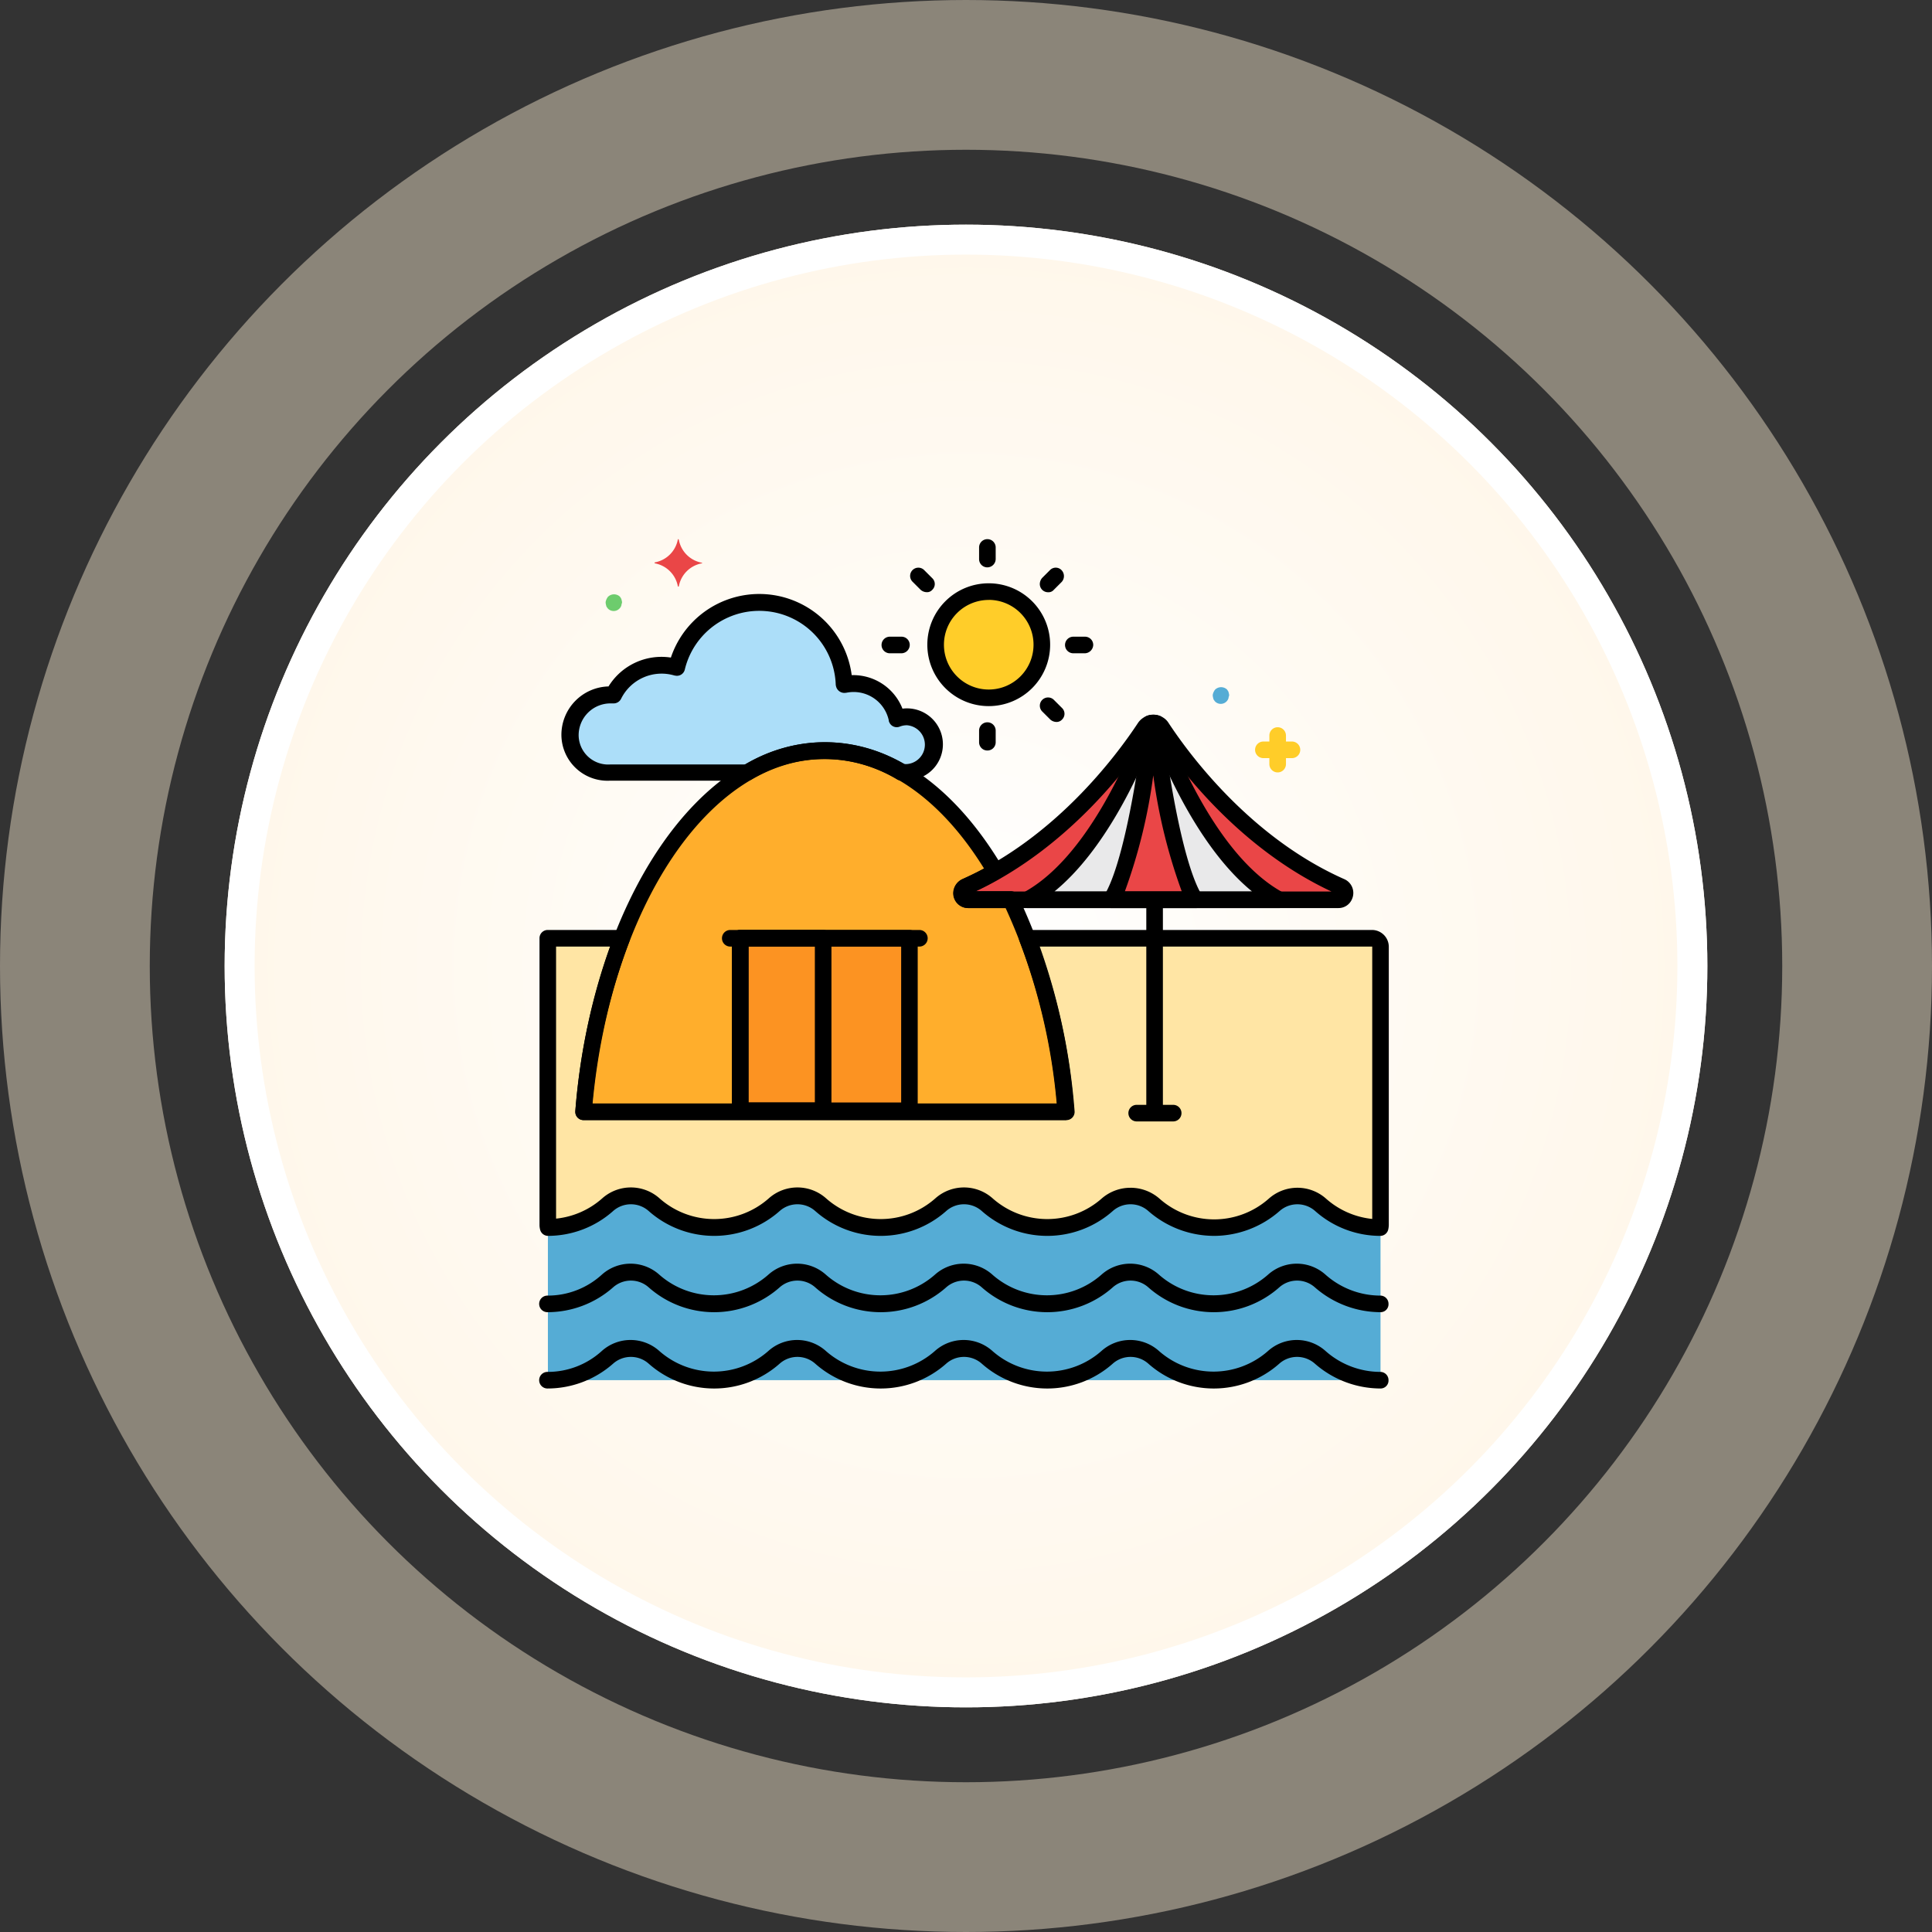 <svg xmlns="http://www.w3.org/2000/svg" xmlns:xlink="http://www.w3.org/1999/xlink" width="129" height="129" viewBox="0 0 129 129">
  <rect x="0" y="0" width="129" height="129" fill="#333333" stroke="none"/>
  <defs>
    <radialGradient id="radial-gradient" cx="0.5" cy="0.5" r="0.5" gradientUnits="objectBoundingBox">
      <stop offset="0" stop-color="#fff"/>
      <stop offset="1" stop-color="#fff7ea"/>
    </radialGradient>
  </defs>
  <g id="Grupo_1106822" data-name="Grupo 1106822" transform="translate(-1051.571 -2749)">
    <g id="Grupo_1106808" data-name="Grupo 1106808" transform="translate(0 -1414)">
      <g id="Grupo_1106777" data-name="Grupo 1106777" transform="translate(626)">
        <g id="Elipse_12307" data-name="Elipse 12307" transform="translate(440.571 4178)" stroke="#fff" stroke-width="2" fill="url(#radial-gradient)">
          <circle cx="49.5" cy="49.5" r="49.5" stroke="none"/>
          <circle cx="49.5" cy="49.5" r="48.5" fill="none"/>
        </g>
        <g id="Elipse_12308" data-name="Elipse 12308" transform="translate(425.571 4163)" fill="none" stroke="#fff0d6" stroke-width="10" opacity="0.43">
          <circle cx="64.5" cy="64.5" r="64.5" stroke="none"/>
          <circle cx="64.5" cy="64.5" r="59.5" fill="none"/>
        </g>
      </g>
    </g>
    <g id="_002-camping" data-name="002-camping" transform="translate(1087.571 2784.898)">
      <path id="Trazado_902963" data-name="Trazado 902963" d="M60.8,398.005a.379.379,0,0,1-.022.155,6.056,6.056,0,0,1-3.987-1.529,2.358,2.358,0,0,0-3.1,0,6.023,6.023,0,0,1-8.019,0,2.358,2.358,0,0,0-3.1,0,6.024,6.024,0,0,1-8.019,0,2.358,2.358,0,0,0-3.1,0,6.023,6.023,0,0,1-8.019,0,2.358,2.358,0,0,0-3.1,0,6.024,6.024,0,0,1-8.019,0,2.358,2.358,0,0,0-3.1,0,5.969,5.969,0,0,1-3.987,1.529.331.331,0,0,1-.022-.155v10.345H60.8Zm0,0" transform="translate(-4.623 -352.093)" fill="#55acd5"/>
      <path id="Trazado_902964" data-name="Trazado 902964" d="M52.476,137.469a.444.444,0,0,1-.443-.443.5.5,0,0,1,.266-.421,21.161,21.161,0,0,0,1.994-1.019c-2.946-5.006-7-8.086-11.386-8.086-8.064,0-14.975,10.368-16.1,24.124h32.21a39.738,39.738,0,0,0-3.7-14.156Zm0,0" transform="translate(-23.833 -113.287)" fill="#ffae2c"/>
      <path id="Trazado_902965" data-name="Trazado 902965" d="M121.2,240.7h11.3v11.519H121.2Zm0,0" transform="translate(-107.775 -213.948)" fill="#fc9322"/>
      <path id="Trazado_902966" data-name="Trazado 902966" d="M121.2,240.7h5.538v11.519H121.2Zm0,0" transform="translate(-107.775 -213.948)" fill="#fc9322"/>
      <path id="Trazado_902967" data-name="Trazado 902967" d="M30.454,49.624a9.842,9.842,0,0,1,10.323,0h.332a1.85,1.85,0,1,0,.022-3.7,1.8,1.8,0,0,0-.687.133,2.958,2.958,0,0,0-3.5-2.282h-.022a5.686,5.686,0,0,0-11.209-1.152A3.581,3.581,0,0,0,21.5,44.462c-.067,0-.155-.022-.222-.022a2.675,2.675,0,0,0-2.68,2.681,2.53,2.53,0,0,0,2.68,2.5Zm0,0" transform="translate(-16.542 -33.949)" fill="#acdef9"/>
      <path id="Trazado_902968" data-name="Trazado 902968" d="M246.089,35.244a3.544,3.544,0,1,1-3.544-3.544A3.544,3.544,0,0,1,246.089,35.244Zm0,0" transform="translate(-212.528 -28.098)" fill="#ffcd29"/>
      <path id="Trazado_902969" data-name="Trazado 902969" d="M9.208,258.488a2.358,2.358,0,0,1,3.1,0,6.024,6.024,0,0,0,8.019,0,2.358,2.358,0,0,1,3.1,0,6.023,6.023,0,0,0,8.019,0,2.358,2.358,0,0,1,3.1,0,6.024,6.024,0,0,0,8.019,0,2.358,2.358,0,0,1,3.1,0,6.023,6.023,0,0,0,8.019,0,2.358,2.358,0,0,1,3.1,0,5.971,5.971,0,0,0,3.987,1.529.331.331,0,0,0,.022-.155V241.253a.548.548,0,0,0-.554-.554H37.231a42.405,42.405,0,0,1,2.57,11.586H7.591a40.826,40.826,0,0,1,2.57-11.586H5.2v19.162a.38.38,0,0,0,.022.155,5.969,5.969,0,0,0,3.987-1.529Zm0,0" transform="translate(-4.623 -213.949)" fill="#ffe5a4"/>
      <path id="Trazado_902970" data-name="Trazado 902970" d="M279.7,121.877c-6.38-2.835-10.544-8.462-11.984-10.633a.677.677,0,0,0-.93-.2.849.849,0,0,0-.2.2c-1.44,2.171-5.6,7.8-11.984,10.633a.484.484,0,0,0-.244.6.469.469,0,0,0,.421.266H279.5a.444.444,0,0,0,.443-.443.354.354,0,0,0-.244-.421Zm0,0" transform="translate(-226.155 -98.56)" fill="#ea4647"/>
      <path id="Trazado_902971" data-name="Trazado 902971" d="M302.838,111.033a.75.75,0,0,0-.443,0c-.8,2.171-3.677,9.326-8.2,11.763h16.836C306.516,120.359,303.636,113.2,302.838,111.033Zm0,0" transform="translate(-261.613 -98.614)" fill="#e9e9ea"/>
      <path id="Trazado_902972" data-name="Trazado 902972" d="M347.548,110.9c-.266,2.127-1.218,9.349-2.747,11.807h5.627c-1.529-2.437-2.481-9.658-2.747-11.807Zm0,0" transform="translate(-306.61 -98.524)" fill="#ea4647"/>
      <path id="Trazado_902973" data-name="Trazado 902973" d="M434.061,114.453h-.4v-.4a.554.554,0,0,0-1.108,0v.4h-.4a.554.554,0,0,0,0,1.108h.4v.4a.554.554,0,0,0,1.108,0v-.4h.4a.554.554,0,1,0,0-1.108Zm0,0" transform="translate(-383.797 -100.839)" fill="#ffcd29"/>
      <path id="Trazado_902974" data-name="Trazado 902974" d="M407.13,89.786c0-.045-.022-.067-.022-.111-.022-.022-.022-.067-.045-.089s-.044-.067-.066-.089a.577.577,0,0,0-.775,0,.3.3,0,0,0-.067.089.791.791,0,0,0-.089.2.379.379,0,0,0,0,.222c0,.044.022.066.022.111.023.044.023.066.045.089s.044.066.066.088a.535.535,0,0,0,.775,0,.3.3,0,0,0,.067-.088.17.17,0,0,0,.044-.089.164.164,0,0,0,.022-.111A.255.255,0,0,0,407.13,89.786Zm0,0" transform="translate(-361.075 -79.362)" fill="#55acd5"/>
      <path id="Trazado_902975" data-name="Trazado 902975" d="M41.13,33.786c0-.045-.022-.067-.022-.111-.022-.022-.022-.067-.045-.089S41.019,33.52,41,33.5a.577.577,0,0,0-.775,0,.3.3,0,0,0-.067.089.791.791,0,0,0-.089.2.379.379,0,0,0,0,.222c0,.044.022.066.022.111.022.044.022.066.045.089s.044.066.066.088a.535.535,0,0,0,.775,0,.3.3,0,0,0,.067-.088.17.17,0,0,0,.044-.089.164.164,0,0,0,.022-.111A.255.255,0,0,0,41.13,33.786Zm0,0" transform="translate(-35.614 -29.565)" fill="#6dcc6d"/>
      <path id="Trazado_902976" data-name="Trazado 902976" d="M72.747,1.674A1.912,1.912,0,0,1,71.218.146C71.2.1,71.174.1,71.174.1a.022.022,0,0,0-.022.022,1.913,1.913,0,0,1-1.529,1.529c-.022,0-.022.022-.022.044a.022.022,0,0,0,.022.022,1.913,1.913,0,0,1,1.529,1.529c0,.022.022.022.044.022a.022.022,0,0,0,.022-.022,1.912,1.912,0,0,1,1.529-1.529c.022.022.022,0,.022-.022A.022.022,0,0,0,72.747,1.674Zm0,0" transform="translate(-61.892)" fill="#ea4647"/>
      <path id="Trazado_902977" data-name="Trazado 902977" d="M275.321,118.891H250.6a.993.993,0,0,1-1-1,1.053,1.053,0,0,1,.6-.93c6.2-2.747,10.279-8.219,11.741-10.434a1.24,1.24,0,0,1,1.684-.354,1.083,1.083,0,0,1,.354.354c1.462,2.215,5.538,7.687,11.741,10.434a1.007,1.007,0,0,1,.51,1.329.974.974,0,0,1-.908.6Zm-24.235-1.108h23.77c-6.247-2.924-10.323-8.4-11.785-10.655a.146.146,0,0,0-.155-.045c-.022,0-.022.022-.045.045-1.484,2.259-5.56,7.731-11.785,10.655Zm0,0" transform="translate(-221.956 -94.156)"/>
      <path id="Trazado_902978" data-name="Trazado 902978" d="M306.766,118.814H289.952a.555.555,0,0,1-.266-1.041c4.342-2.349,7.177-9.371,7.931-11.475a.547.547,0,0,1,.332-.332,1.228,1.228,0,0,1,.8,0,.5.5,0,0,1,.332.332c.753,2.1,3.589,9.127,7.93,11.475a.553.553,0,0,1,.222.753A.516.516,0,0,1,306.766,118.814Zm-15.019-1.108h13.2c-3.367-2.747-5.627-7.775-6.6-10.234-.952,2.459-3.234,7.487-6.6,10.234Zm0,0" transform="translate(-257.344 -94.079)"/>
      <path id="Trazado_902979" data-name="Trazado 902979" d="M345.982,118.995h-5.627a.548.548,0,0,1-.554-.554.445.445,0,0,1,.089-.288c1.152-1.86,2.127-7.2,2.658-11.563a.543.543,0,0,1,.487-.487h.244a.524.524,0,0,1,.488.487c.531,4.364,1.506,9.7,2.658,11.563a.541.541,0,0,1-.177.753A.322.322,0,0,1,345.982,118.995Zm-4.719-1.108h3.81a36.445,36.445,0,0,1-1.905-7.753,36.419,36.419,0,0,1-1.9,7.753Zm0,0" transform="translate(-302.164 -94.26)"/>
      <path id="Trazado_902980" data-name="Trazado 902980" d="M366.554,228.3a.548.548,0,0,1-.554-.554V213.656a.554.554,0,1,1,1.108,0v14.089A.548.548,0,0,1,366.554,228.3Zm0,0" transform="translate(-325.461 -189.408)"/>
      <path id="Trazado_902981" data-name="Trazado 902981" d="M45.236,256.124a6.672,6.672,0,0,1-4.386-1.661,1.789,1.789,0,0,0-2.37,0,6.591,6.591,0,0,1-8.75,0,1.79,1.79,0,0,0-2.371,0,6.591,6.591,0,0,1-8.75,0,1.789,1.789,0,0,0-2.37,0,6.591,6.591,0,0,1-8.75,0,1.789,1.789,0,0,0-2.37,0,6.559,6.559,0,0,1-4.342,1.661.545.545,0,0,1-.531-.4,1.291,1.291,0,0,1-.045-.31V236.253a.548.548,0,0,1,.554-.554h4.94a.548.548,0,0,1,.554.554.638.638,0,0,1-.045.2,40.309,40.309,0,0,0-2.481,10.833H34.735a40.5,40.5,0,0,0-2.481-10.833.539.539,0,0,1,.31-.709.641.641,0,0,1,.2-.045H55.8a1.125,1.125,0,0,1,1.108,1.108v18.608a1.5,1.5,0,0,1-.044.31.546.546,0,0,1-.532.4,6.558,6.558,0,0,1-4.342-1.661,1.79,1.79,0,0,0-2.371,0,6.671,6.671,0,0,1-4.386,1.661Zm-5.56-3.212a2.939,2.939,0,0,1,1.927.731,5.5,5.5,0,0,0,7.288,0,2.876,2.876,0,0,1,3.832,0,5.486,5.486,0,0,0,3.079,1.351V236.807h-22.2a42.467,42.467,0,0,1,2.326,10.988.551.551,0,0,1-.51.6H3.146a.548.548,0,0,1-.554-.554v-.045a42.431,42.431,0,0,1,2.326-10.988H1.307v18.165a5.485,5.485,0,0,0,3.079-1.351,2.877,2.877,0,0,1,3.833,0,5.5,5.5,0,0,0,7.288,0,2.877,2.877,0,0,1,3.833,0,5.5,5.5,0,0,0,7.288,0,2.876,2.876,0,0,1,3.832,0,5.5,5.5,0,0,0,7.288,0,2.918,2.918,0,0,1,1.928-.709Zm-34.913,1.13" transform="translate(-0.178 -209.503)"/>
      <path id="Trazado_902982" data-name="Trazado 902982" d="M54.565,147.732H22.355a.548.548,0,0,1-.554-.554v-.045c1.13-14.044,8.307-24.633,16.658-24.633,4.475,0,8.684,2.969,11.874,8.351a.546.546,0,0,1-.2.753c-.532.31-1.086.6-1.617.842h2.348a.51.51,0,0,1,.488.31A40.038,40.038,0,0,1,55.1,147.112a.55.55,0,0,1-.509.6c0,.022,0,.022-.022.022Zm-31.612-1.108H53.966a39.522,39.522,0,0,0-3.434-13.048H48.052a.993.993,0,0,1-1-1,1.053,1.053,0,0,1,.6-.93c.488-.222.953-.443,1.44-.709-2.924-4.718-6.69-7.31-10.633-7.31-7.665-.022-14.266,9.836-15.507,22.994Zm0,0" transform="translate(-19.386 -108.842)"/>
      <path id="Trazado_902983" data-name="Trazado 902983" d="M128.051,248.326h-11.3a.548.548,0,0,1-.554-.554V236.253a.548.548,0,0,1,.554-.554h11.3a.548.548,0,0,1,.554.554v11.519A.563.563,0,0,1,128.051,248.326Zm-10.744-1.108H127.5V236.807h-10.19Zm0,0" transform="translate(-103.329 -209.502)"/>
      <path id="Trazado_902984" data-name="Trazado 902984" d="M122.291,248.326h-5.538a.548.548,0,0,1-.554-.554V236.253a.548.548,0,0,1,.554-.554h5.538a.548.548,0,0,1,.554.554v11.519A.563.563,0,0,1,122.291,248.326Zm-4.984-1.108h4.43V236.807h-4.43Zm0,0" transform="translate(-103.329 -209.502)"/>
      <path id="Trazado_902985" data-name="Trazado 902985" d="M123.38,236.807H110.753a.554.554,0,1,1,0-1.108H123.38a.554.554,0,1,1,0,1.108Zm0,0" transform="translate(-97.993 -209.502)"/>
      <path id="Trazado_902986" data-name="Trazado 902986" d="M56.178,440.134a6.671,6.671,0,0,1-4.386-1.661,1.79,1.79,0,0,0-2.371,0,6.591,6.591,0,0,1-8.75,0,1.789,1.789,0,0,0-2.37,0,6.591,6.591,0,0,1-8.75,0,1.79,1.79,0,0,0-2.371,0,6.591,6.591,0,0,1-8.75,0,1.789,1.789,0,0,0-2.37,0,6.591,6.591,0,0,1-8.75,0,1.789,1.789,0,0,0-2.37,0,6.629,6.629,0,0,1-4.386,1.661.554.554,0,1,1,0-1.108,5.362,5.362,0,0,0,3.633-1.4,2.876,2.876,0,0,1,3.832,0,5.5,5.5,0,0,0,7.288,0,2.877,2.877,0,0,1,3.833,0,5.5,5.5,0,0,0,7.288,0,2.876,2.876,0,0,1,3.832,0,5.5,5.5,0,0,0,7.288,0,2.877,2.877,0,0,1,3.833,0,5.5,5.5,0,0,0,7.288,0,2.877,2.877,0,0,1,3.833,0,5.527,5.527,0,0,0,3.655,1.4.548.548,0,0,1,.554.554.53.53,0,0,1-.532.554Zm0,0" transform="translate(0 -388.417)"/>
      <path id="Trazado_902987" data-name="Trazado 902987" d="M56.178,486.134a6.671,6.671,0,0,1-4.386-1.661,1.79,1.79,0,0,0-2.371,0,6.591,6.591,0,0,1-8.75,0,1.789,1.789,0,0,0-2.37,0,6.591,6.591,0,0,1-8.75,0,1.79,1.79,0,0,0-2.371,0,6.591,6.591,0,0,1-8.75,0,1.789,1.789,0,0,0-2.37,0,6.591,6.591,0,0,1-8.75,0,1.789,1.789,0,0,0-2.37,0,6.629,6.629,0,0,1-4.386,1.661.554.554,0,0,1,0-1.108,5.362,5.362,0,0,0,3.633-1.4,2.876,2.876,0,0,1,3.832,0,5.5,5.5,0,0,0,7.288,0,2.877,2.877,0,0,1,3.833,0,5.5,5.5,0,0,0,7.288,0,2.876,2.876,0,0,1,3.832,0,5.5,5.5,0,0,0,7.288,0,2.877,2.877,0,0,1,3.833,0,5.5,5.5,0,0,0,7.288,0,2.877,2.877,0,0,1,3.833,0,5.527,5.527,0,0,0,3.655,1.4.548.548,0,0,1,.554.554.53.53,0,0,1-.532.554Zm0,0" transform="translate(0 -429.322)"/>
      <path id="Trazado_902988" data-name="Trazado 902988" d="M238.1,34.9a4.1,4.1,0,1,1,4.1-4.1A4.1,4.1,0,0,1,238.1,34.9Zm0-7.089a2.991,2.991,0,1,0,2.991,2.991A2.992,2.992,0,0,0,238.1,27.807Zm0,0" transform="translate(-208.082 -23.651)"/>
      <path id="Trazado_902989" data-name="Trazado 902989" d="M36.46,45.658h-.332a.685.685,0,0,1-.288-.066,9.34,9.34,0,0,0-9.769,0,.616.616,0,0,1-.288.066H16.633A3.079,3.079,0,0,1,13.4,42.6a3.235,3.235,0,0,1,3.146-3.235,4.155,4.155,0,0,1,4.164-1.927,6.224,6.224,0,0,1,12.073,1.174,3.528,3.528,0,0,1,3.39,2.237,2.4,2.4,0,0,1,.6,4.763.7.7,0,0,1-.31.044Zm-.177-1.108h.177a1.3,1.3,0,0,0,.022-2.592,1.261,1.261,0,0,0-.488.089.539.539,0,0,1-.709-.31.134.134,0,0,1-.022-.089,2.4,2.4,0,0,0-2.836-1.861h-.022a.572.572,0,0,1-.665-.421.947.947,0,0,1-.022-.111A5.111,5.111,0,0,0,21.64,38.237a.54.54,0,0,1-.665.4h-.022a3.018,3.018,0,0,0-3.567,1.551.557.557,0,0,1-.531.31h-.177a2.127,2.127,0,0,0-2.127,2.127,1.972,1.972,0,0,0,2.127,1.949h8.994a10.309,10.309,0,0,1,10.611-.022Zm0,0" transform="translate(-11.915 -29.43)"/>
      <path id="Trazado_902990" data-name="Trazado 902990" d="M358.19,342.21h-2.437a.554.554,0,1,1,0-1.108h2.437a.554.554,0,0,1,0,1.108Zm0,0" transform="translate(-315.856 -303.23)"/>
      <path id="Trazado_902991" data-name="Trazado 902991" d="M265.753,1.985a.549.549,0,0,1-.554-.554V.655a.554.554,0,0,1,1.108,0v.775A.563.563,0,0,1,265.753,1.985Zm0,0" transform="translate(-235.825 0)"/>
      <path id="Trazado_902992" data-name="Trazado 902992" d="M265.753,112.383a.548.548,0,0,1-.554-.554v-.775a.554.554,0,0,1,1.108,0v.775A.548.548,0,0,1,265.753,112.383Zm0,0" transform="translate(-235.825 -98.17)"/>
      <path id="Trazado_902993" data-name="Trazado 902993" d="M207.727,60.006h-.775a.554.554,0,1,1,0-1.108h.775a.549.549,0,0,1,.554.554A.563.563,0,0,1,207.727,60.006Zm0,0" transform="translate(-183.537 -52.284)"/>
      <path id="Trazado_902994" data-name="Trazado 902994" d="M318.329,60.006h-.775a.554.554,0,1,1,0-1.108h.775a.549.549,0,0,1,.554.554A.578.578,0,0,1,318.329,60.006Zm0,0" transform="translate(-281.888 -52.284)"/>
      <path id="Trazado_902995" data-name="Trazado 902995" d="M224.773,19a.637.637,0,0,1-.4-.155l-.532-.532a.548.548,0,0,1,.753-.8l.022.022.532.532a.535.535,0,0,1,0,.775A.457.457,0,0,1,224.773,19Zm0,0" transform="translate(-198.899 -15.358)"/>
      <path id="Trazado_902996" data-name="Trazado 902996" d="M302.972,97.206a.636.636,0,0,1-.4-.155l-.532-.531a.549.549,0,0,1,.753-.8l.022.022.532.531a.535.535,0,0,1,0,.775A.486.486,0,0,1,302.972,97.206Zm0,0" transform="translate(-268.437 -84.899)"/>
      <path id="Trazado_902997" data-name="Trazado 902997" d="M302.355,18.935a.549.549,0,0,1-.554-.554.636.636,0,0,1,.155-.4l.532-.532a.535.535,0,0,1,.775.022.577.577,0,0,1,0,.775l-.532.532A.457.457,0,0,1,302.355,18.935Zm0,0" transform="translate(-268.373 -15.289)"/>
    </g>
  </g>
</svg>
